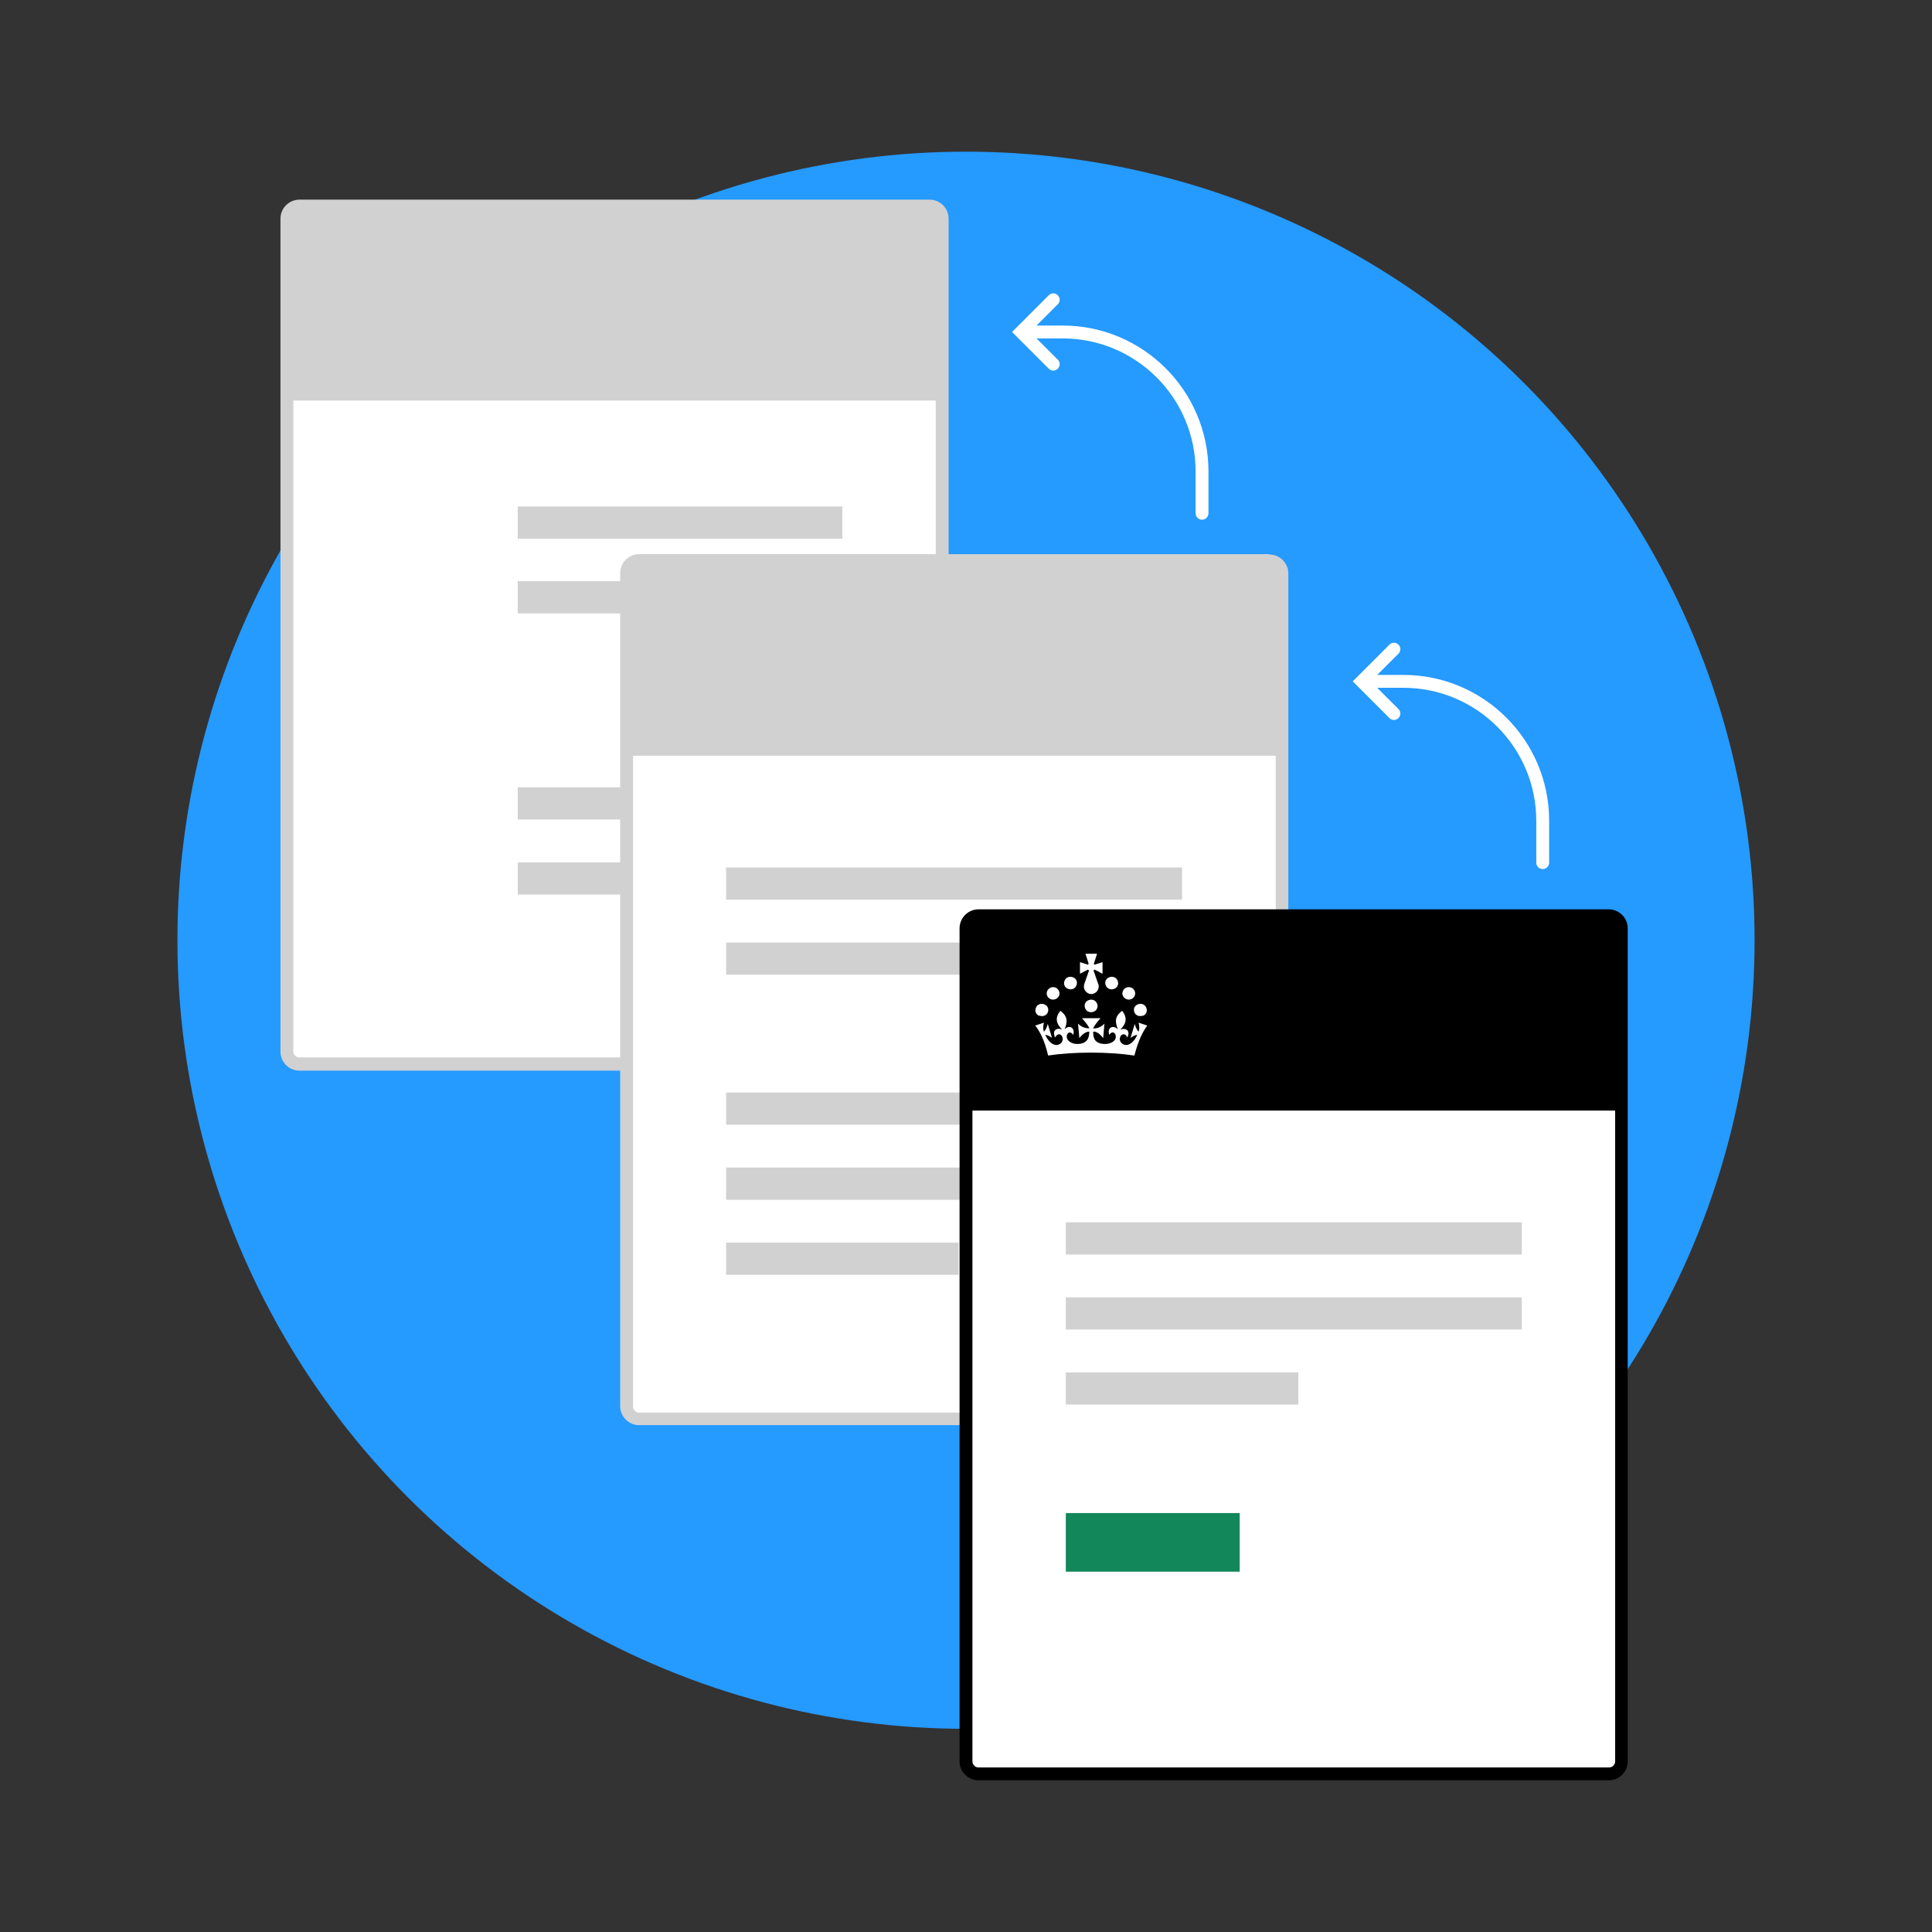 <?xml version="1.0" encoding="UTF-8"?>
<svg xmlns="http://www.w3.org/2000/svg" version="1.1" viewBox="0 0 600 600">
  <rect x="0" y="0" width="600" height="600" fill="#333333" stroke="none"/>
  <defs>
    <style>
      .cls-1 {
        fill: none;
      }

      .cls-2 {
        fill-rule: evenodd;
      }

      .cls-2, .cls-3 {
        fill: #fff;
      }

      .cls-4 {
        fill: #11875a;
      }

      .cls-5 {
        fill: #d1d1d1;
      }

      .cls-6 {
        fill: #259aff;
      }
    </style>
  </defs>
  <!-- Generator: Adobe Illustrator 28.7.1, SVG Export Plug-In . SVG Version: 1.2.0 Build 142)  -->
  <g>
    <g id="Layer_1">
      <g id="Outlined_-_dark_mode">
        <g>
          <circle class="cls-6" cx="300" cy="292" r="244.9"/>
          <rect class="cls-3" x="89" y="63.9" width="203.6" height="266.5" rx="3.9" ry="3.9"/>
          <rect class="cls-3" x="89" y="63.9" width="203.6" height="266.5" rx="3.9" ry="3.9"/>
          <path class="cls-5" d="M288.7,332.5H93c-3.3,0-5.9-2.7-5.9-5.9V67.9c0-3.3,2.7-5.9,5.9-5.9h195.7c3.3,0,5.9,2.7,5.9,5.9v258.7c0,3.3-2.7,5.9-5.9,5.9ZM93,65.9c-1.1,0-1.9.9-1.9,1.9v258.7c0,1.1.9,1.9,1.9,1.9h195.7c1.1,0,1.9-.9,1.9-1.9V67.9c0-1.1-.9-1.9-1.9-1.9H93Z"/>
          <rect class="cls-5" x="89" y="63.9" width="203.6" height="60.5"/>
          <g>
            <rect class="cls-5" x="160.8" y="157.3" width="100.8" height="10"/>
            <rect class="cls-5" x="160.8" y="180.5" width="79.2" height="10"/>
          </g>
          <g>
            <rect class="cls-5" x="160.8" y="244.5" width="100.8" height="10"/>
            <rect class="cls-5" x="160.8" y="267.8" width="51.4" height="10"/>
          </g>
          <rect class="cls-3" x="194.5" y="174.1" width="203.6" height="266.5" rx="3.9" ry="3.9"/>
          <rect class="cls-3" x="194.5" y="174.1" width="203.6" height="266.5" rx="3.9" ry="3.9"/>
          <path class="cls-5" d="M394.2,172.1h-195.7c-3.3,0-5.9,2.7-5.9,5.9v258.7c0,3.3,2.7,5.9,5.9,5.9h195.7c3.3,0,5.9-2.7,5.9-5.9V178.1c0-3.3-2.7-5.9-5.9-5.9h0ZM396.1,436.8c0,1.1-.9,1.9-1.9,1.9h-195.7c-1.1,0-1.9-.9-1.9-1.9v-202.1h199.6v202.1h-.1ZM367.1,279.4h-141.6v-10h141.6v10ZM367.1,302.7h-141.6v-10h141.6v10ZM367.1,349.3h-141.6v-10h141.6v10ZM367.1,372.6h-141.6v-10h141.6v10ZM297.7,395.9h-72.2v-10h72.2v10Z"/>
          <rect class="cls-3" x="300" y="284.4" width="203.6" height="266.5" rx="3.9" ry="3.9"/>
          <rect class="cls-5" x="331" y="379.6" width="141.6" height="10"/>
          <g>
            <line class="cls-1" x1="331" y1="407.9" x2="472.6" y2="407.9"/>
            <rect class="cls-5" x="331" y="402.9" width="141.6" height="10"/>
          </g>
          <rect class="cls-5" x="331" y="426.2" width="72.2" height="10"/>
          <rect class="cls-4" x="331" y="469.9" width="54" height="18.2"/>
          <path class="cls-3" d="M481.1,254.9v13c0,1.1-.9,2-2,2s-2-.9-2-2v-13c0-22.8-18.5-41.3-41.3-41.3h-8.1l6.6,6.6c.8.8.8,2,0,2.8-.4.4-.9.6-1.4.6s-1-.2-1.4-.6l-10-10h0l-1.4-1.4,1.4-1.4h0l10-10c.8-.8,2-.8,2.8,0s.8,2,0,2.8l-6.6,6.6h8.1c25,0,45.3,20.3,45.3,45.3h0ZM330,101.1h-8.1l6.6-6.6c.8-.8.8-2,0-2.8s-2-.8-2.8,0l-10,10h0l-1.4,1.4,1.4,1.4h0l10,10c.4.4.9.6,1.4.6s1-.2,1.4-.6c.8-.8.8-2,0-2.8l-6.6-6.6h8.1c22.8,0,41.3,18.5,41.3,41.3v13c0,1.1.9,2,2,2s2-.9,2-2v-13c0-25-20.3-45.3-45.3-45.3Z"/>
          <path d="M499.6,282.4h-195.7c-3.3,0-5.9,2.7-5.9,5.9v258.7c0,3.3,2.7,5.9,5.9,5.9h195.7c3.3,0,5.9-2.7,5.9-5.9v-258.7c0-3.3-2.7-5.9-5.9-5.9h0ZM499.6,548.9h-195.7c-1.1,0-1.9-.9-1.9-1.9v-202.1h199.6v202.1c0,1.1-.9,1.9-1.9,1.9h-.1Z"/>
          <path class="cls-2" d="M339.9,301.1l2.5,1.3v-3.6l-2.5.8s-.2-.2-.2-.3l1-3.1h-3.6l1,3.1s-.2.2-.2.3l-2.5-.8v3.6l2.5-1.3c0,.1.2.2.3.3l-1.5,4.3h0c0,.2-.1.5-.1.7,0,1.1.9,2.1,2,2.3h.6c1.1-.2,2-1.1,2-2.3s0-.5-.1-.7h0l-1.5-4.3s.2-.1.2-.2h.1ZM346,307.1c-1,.4-2.2,0-2.6-1.1-.4-1,0-2.1,1.1-2.5,1-.4,2.2,0,2.6,1.1.4,1,0,2.1-1.1,2.5h0ZM339.6,314.2c-1,.4-2.2,0-2.6-1.1-.4-1,0-2.1,1.1-2.5,1-.4,2.2,0,2.6,1.1.4,1,0,2.1-1.1,2.5h0ZM348.7,309.2c.4,1,1.6,1.5,2.6,1.1h0c1-.4,1.5-1.5,1.1-2.5s-1.6-1.5-2.6-1.1-1.5,1.6-1.1,2.5ZM354.9,315.4c-1,.4-2.2,0-2.6-1s0-2.1,1.1-2.5c1-.4,2.2,0,2.6,1.1.4,1,0,2.1-1.1,2.5h0ZM331.7,307.1c1,.4,2.2,0,2.6-1.1.4-1,0-2.1-1.1-2.5-1-.4-2.2,0-2.6,1.1-.4,1,0,2.1,1.1,2.5h0ZM328.9,309.2c-.4,1-1.6,1.5-2.6,1.1h0c-1-.4-1.5-1.5-1.1-2.5s1.6-1.5,2.6-1.1,1.5,1.6,1.1,2.5ZM322.8,315.4c1,.4,2.2,0,2.6-1s0-2.1-1.1-2.5c-1-.4-2.2,0-2.6,1.1-.4,1,0,2.1,1.1,2.5h0ZM352.2,327.8c-4-.6-8.6-.9-13.4-.9h0c-4.8,0-9.3.3-13.3.9-1.1-4.7-2.5-7.4-4-9.3l2.7-.9c-.3,1.3-.3,2,0,2.8.4-.4.9-1.2,1.2-2.4l1.3,4.3c-.8-.5-1.4-.9-2.1-.9,1.2,2.6,2.8,3.3,3.8,3.1,1.2-.2,1.8-1.3,1.6-2.2-.3-1.3-1.6-1.6-2.3-.1-1.2-2.4.8-3.2,2.2-2.4-2-2-2.3-3.7-.6-5.9,2.3,1.7,2.3,3.4,1.3,5.8,1.3-1.5,3.4-.7,2.7,1.7-1-1.5-2.2-.5-2,.8.2,1.2,1.8,2.2,3.8,2,2.9-.3,3.1-2.2,3.2-3.8-.7-.1-2,.5-3.1,2l-.4-4.5c1.2,1.2,2.3,1.4,3.5,1.5-.4-1.2-2.3-3.2-2.3-3.2h5.8s-1.9,2-2.3,3.2c1.2,0,2.3-.3,3.5-1.5l-.4,4.5c-1.1-1.5-2.4-2.2-3.1-2,0,1.6.2,3.6,3.2,3.8,2,.2,3.7-.8,3.8-2,.2-1.4-1.1-2.3-2-.8-.8-2.4,1.3-3.2,2.7-1.7-1-2.4-1-4.1,1.3-5.8,1.6,2.1,1.4,3.9-.6,5.9,1.3-.7,3.4,0,2.2,2.4-.6-1.5-2-1.2-2.3.1-.2.9.4,2,1.6,2.2,1,.2,2.6-.5,3.8-3.1-.7,0-1.3.4-2.1.9l1.3-4.3c.3,1.2.8,2,1.2,2.4.3-.9.3-1.5,0-2.8l2.7.9c-1.4,1.9-2.8,4.6-4,9.3h-.1Z"/>
        </g>
      </g>
    </g>
  </g>
</svg>